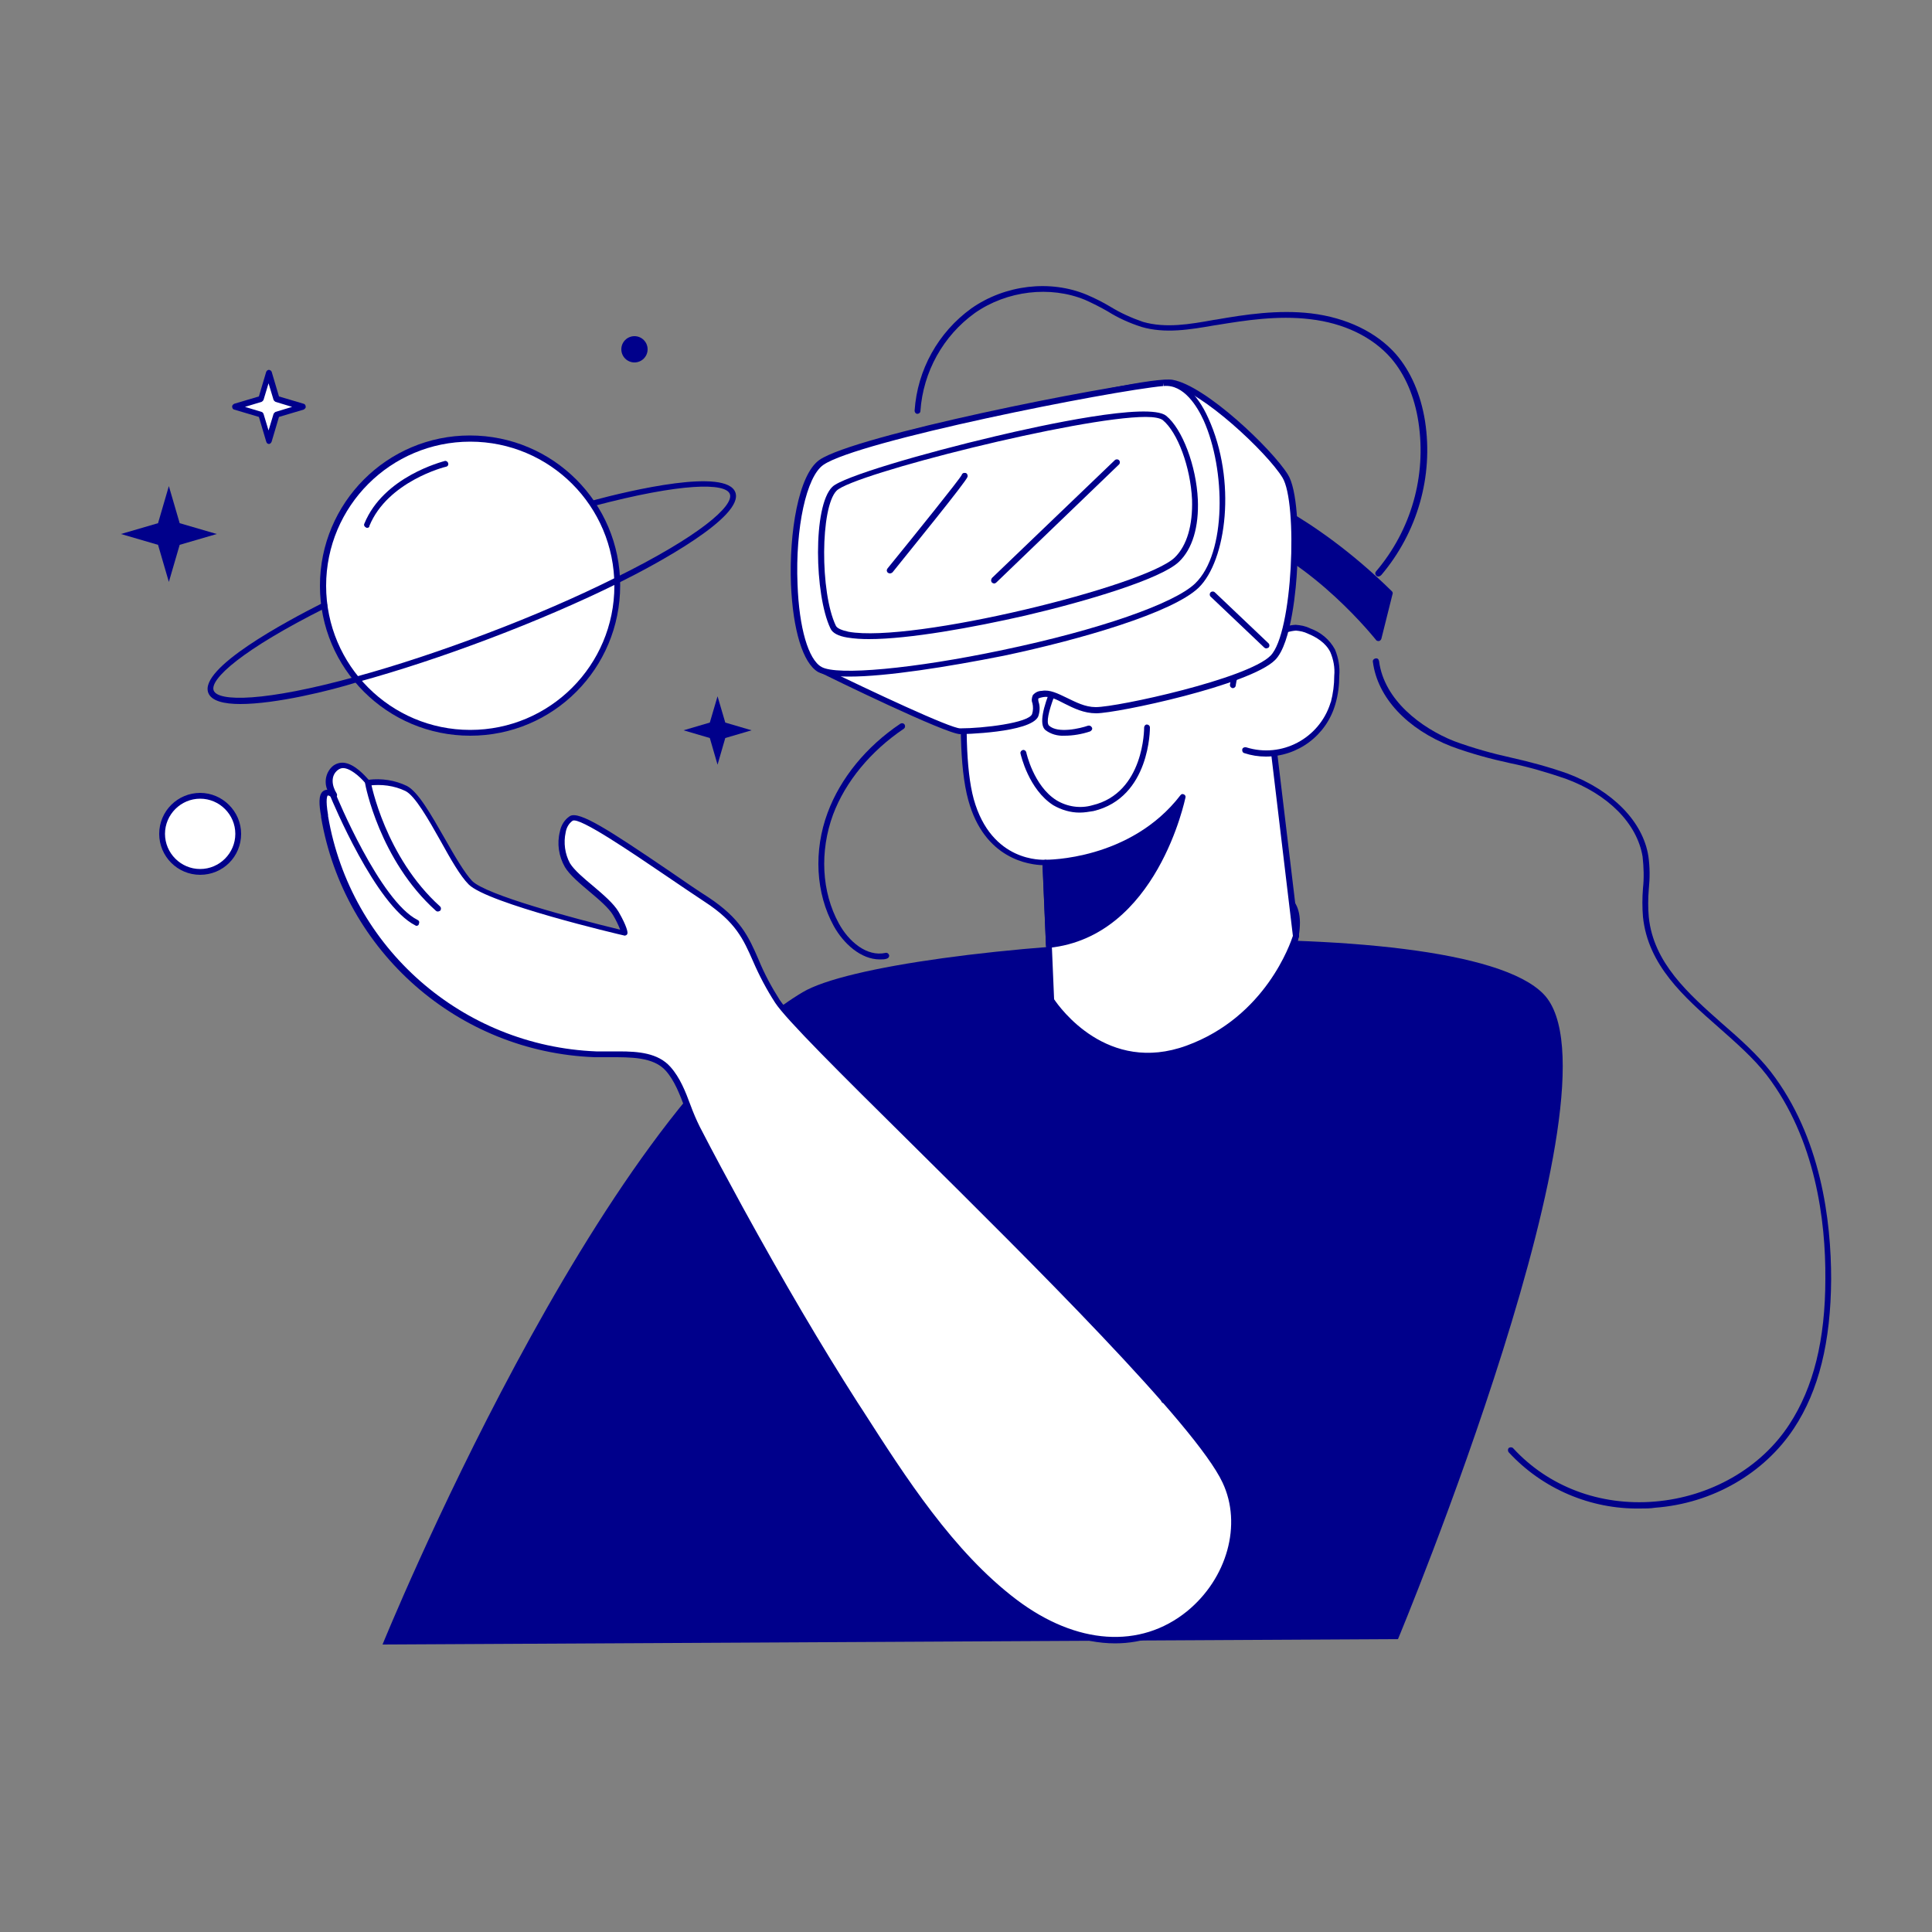 <svg transform="scale(1)" version="1.1" id="Layer_1" xmlns="http://www.w3.org/2000/svg" xmlns:xlink="http://www.w3.org/1999/xlink" x="0px" y="0px" viewBox="0 0 500 500" xml:space="preserve" class="show_show__wrapper__graphic__5Waiy "><rect x="0" y="0" width="500" height="500" fill="#808080" stroke="none"/><title>React</title><style type="text/css">
	.st0{fill:#00008b;}
	.st1{fill:#00008bb0;}
	.st2{fill:#ffffff;}
	.st3{fill:#00008b;}
	.st4{fill:none;}
</style><g id="Character_woman"><path class="st0" d="M207.7,256.8C154.8,288.3,99,425.6,99,425.6l262.8-1.4c0,0,59.9-143.8,37.7-166.9S230.1,243.4,207.7,256.8z"></path><path class="st1" d="M163.8,422c-0.1,0-0.3,0-0.4-0.1c-0.3-0.2-0.5-0.6-0.3-1c1.2-2.2,9.1-19.1,19-40.5
		c31.7-68.1,47.1-100.6,48.9-101.6c0.4-0.2,0.8,0,1,0.3s0,0.8-0.3,1c-2.3,2.2-29.9,61.6-48.2,100.8c-10,21.4-17.8,38.3-19.1,40.6
		C164.3,421.9,164.1,422,163.8,422z"></path><path class="st1" d="M272.1,258.9c0,0-15.2,42-1.5,52.9s59.2-37.3,64.8-69.6S272.1,258.9,272.1,258.9z"></path><path class="st1" d="M275.5,314.1c-1.9,0.1-3.8-0.6-5.4-1.7c-14-11.1,0.6-52,1.2-53.8c0-0.1,0.1-0.3,0.3-0.4
		c2-1.4,48.9-34.5,61.6-26.5c2.8,1.8,3.8,5.4,2.9,10.6c-4.5,26.4-35.5,63.2-54.5,70.5C279.7,313.6,277.6,314,275.5,314.1z
		 M272.7,259.3c-1.1,3.3-14.3,41.8-1.6,51.8c2.3,1.8,5.6,1.9,10,0.2c18.6-7.1,49-43.4,53.5-69.3c0.8-4.6,0-7.6-2.2-9.1
		c-4.8-3.1-16.7,0.5-34.2,10.3C285.6,250.3,274.3,258.2,272.7,259.3z"></path><path class="st2" d="M270.5,223.2l1.5,35.6c0,0,13.2,20.6,35.4,12.4s28-29.1,28-29.1l-7.7-64.3c0,0-18-7.1-17.2-44.3
		c0,0-23.9,15.5-58.2,15.1c0,0-5.8,41-1,58.3S270.5,223.2,270.5,223.2z"></path><path class="st1" d="M297.3,273.9c-16.2,0-25.7-14.5-25.9-14.7c-0.1-0.1-0.1-0.2-0.1-0.4l-1.5-34.9c-3.2-0.1-15-1.4-19.2-16.8
		c-4.8-17.3,0.7-56.9,0.9-58.6c0.1-0.4,0.4-0.6,0.8-0.6c33.8,0.4,57.6-14.8,57.8-14.9c0.3-0.2,0.8-0.1,1.1,0.2
		c0.1,0.1,0.1,0.3,0.1,0.4c-0.4,19,4.2,29.8,8.1,35.6c4.2,6.2,8.6,8,8.6,8c0.3,0.1,0.4,0.3,0.5,0.6l7.7,64.3c0,0.1,0,0.2,0,0.3
		c-0.1,0.2-6.2,21.4-28.4,29.6C304.4,273.3,300.8,273.9,297.3,273.9z M272.8,258.6c1.4,2.1,13.8,19.5,34.3,12s26.9-26.6,27.5-28.4
		l-7.6-63.7c-2.8-1.3-17.5-10-17.3-43.5c-17.2,9.5-36.5,14.5-56.2,14.5h-0.6c-0.7,5.3-5.2,41.6-0.9,57.3
		c4.6,16.5,17.9,15.7,18.5,15.7c0.2,0,0.4,0.1,0.6,0.2c0.1,0.1,0.2,0.3,0.2,0.5L272.8,258.6z"></path><path class="st2" d="M319,177.4c0.4-3.2,1.9-6.2,4.1-8.5c2.2-2.1,4.7-3.7,7.5-4.9c1.4-0.8,3.1-1.3,4.7-1.4c1.2,0.1,2.3,0.3,3.4,0.8
		c2.6,0.9,4.8,2.7,6.2,5.1c0.8,2,1.2,4.3,1,6.5c0,2.4-0.4,4.8-1,7.1c-2.8,9.6-12.9,15.1-22.6,12.3c-0.1,0-0.2-0.1-0.3-0.1"></path><path class="st1" d="M327.6,195.8c-1.9,0-3.8-0.3-5.6-0.9c-0.4-0.1-0.6-0.6-0.5-1c0.1-0.4,0.6-0.6,1-0.5
		c9.2,2.9,18.9-2.3,21.8-11.4c0-0.1,0-0.2,0.1-0.2c0.6-2.3,0.9-4.6,0.9-6.9c0.2-2.1-0.2-4.2-1-6.1c-1.2-2.5-3.8-4-5.8-4.8
		c-1-0.5-2-0.7-3.1-0.8l0,0c-1.5,0.1-3,0.6-4.4,1.3c-2.7,1.2-5.2,2.8-7.3,4.8c-2.1,2.2-3.5,5.1-3.9,8.1c0,0.4-0.4,0.7-0.8,0.7
		c0,0,0,0,0,0c-0.4-0.1-0.7-0.4-0.7-0.8c0,0,0,0,0,0c0.4-3.4,2-6.5,4.3-9c2.3-2.1,4.9-3.8,7.7-5.1c1.5-0.9,3.2-1.4,5-1.5
		c1.3,0.1,2.5,0.3,3.7,0.9c2.8,1,5.1,2.9,6.5,5.5c0.9,2.2,1.3,4.5,1.1,6.8c0,2.5-0.3,4.9-1,7.3C343.3,190.3,335.9,195.8,327.6,195.8
		L327.6,195.8z"></path><path class="st1" d="M275.5,190.4c-1.8,0.1-3.6-0.4-5-1.5c-3.3-3,4.8-18.1,7.3-22.6c0.2-0.3,0.6-0.5,1-0.3c0.4,0.2,0.5,0.6,0.3,1
		c-4.9,8.8-9.2,19.3-7.6,20.8c2.3,2.1,8.1,0.7,10.1,0c0.4-0.1,0.8,0.1,1,0.5s-0.1,0.8-0.5,1C280,190,277.7,190.4,275.5,190.4z"></path><path class="st1" d="M424.4,390.4c-12.8,0.2-25.2-5.1-33.9-14.5c-0.3-0.3-0.3-0.8-0.1-1.1c0.3-0.3,0.8-0.3,1.1-0.1
		c0,0,0.1,0.1,0.1,0.1c9.1,9.9,22.4,15,36.7,13.8s27.4-8.6,34.8-20c6.2-9.5,9.3-21.8,9.3-37.7c0.1-14.9-2.5-36.1-15.2-52.7
		c-3.4-4.4-8-8.4-12.4-12.3c-9-7.9-18.3-16.1-19.6-28.6c-0.2-2.4-0.2-4.9,0-7.4c0.3-2.7,0.2-5.5-0.1-8.2c-1.4-8.5-8.8-16.1-20-20.2
		c-4.7-1.6-9.4-3-14.3-4c-5.1-1.1-10.2-2.5-15.1-4.3c-11.6-4.5-19.2-12.7-20.4-21.9c-0.1-0.4,0.2-0.8,0.7-0.9s0.8,0.2,0.9,0.7
		c1.3,10.1,10.9,17.3,19.4,20.7c4.9,1.8,9.9,3.2,14.9,4.3c4.9,1.1,9.7,2.4,14.5,4.1c11.6,4.4,19.5,12.4,20.9,21.4
		c0.4,2.8,0.4,5.7,0.1,8.6c-0.2,2.4-0.2,4.8,0,7.1c1.2,11.9,10.3,19.9,19,27.6c4.5,3.9,9.1,8,12.6,12.5c13,16.9,15.6,38.5,15.6,53.7
		c-0.1,16.2-3.2,28.8-9.6,38.5c-7.7,11.7-21.1,19.5-36,20.6C427.1,390.4,425.8,390.4,424.4,390.4z"></path><path class="st2" d="M317.1,383.4C306.2,360.2,209,270.8,201.2,259.2s-5.8-18.1-18.4-26.3s-32.1-22.7-35-21s-3.4,8.2-1,12.1
		s10.4,8.7,12.6,12.6s2.2,5.1,2.2,5.1s-35-8.2-39.9-13s-11.8-22-16.7-24.4c-3.1-1.4-6.5-2-9.9-1.4c0,0-5.1-6.5-8.5-3.9
		c-2.2,1.8-1.9,4.8-0.5,7c-3.9-2.7-2.6,3.7-2.3,5.5c6,34.4,35.1,60,70,61.4c6,0.2,14.6-1.1,18.9,3.7c3.7,4.2,4.9,10.5,7.5,15.4
		c3.6,7,7.3,13.9,11.1,20.8c9.4,17.1,19.2,34.1,29.7,50.5c11.5,18,24.1,38.2,41.4,51.3C298.4,441.7,328,406.7,317.1,383.4z"></path><path class="st1" d="M288.6,425.3c-8.5,0-17.6-3.4-26.4-10c-16.7-12.6-29.1-32.1-40.1-49.2l-1.5-2.3c-9.4-14.7-19.2-31.3-29.8-50.6
		c-3.7-6.8-7.5-13.8-11.1-20.8c-0.9-1.9-1.8-3.8-2.5-5.8c-1.3-3.4-2.6-6.9-4.9-9.5c-3.2-3.6-9.2-3.5-14.5-3.5c-1.4,0-2.6,0-3.9,0
		c-35.3-1.3-64.9-27.3-70.8-62.1v-0.3c-0.5-2.7-0.8-5.6,0.6-6.5c0.3-0.2,0.6-0.3,1-0.3c-0.9-2.2-0.3-4.7,1.5-6.2
		c0.8-0.6,1.8-0.9,2.8-0.8c2.8,0.3,5.5,3.4,6.4,4.4c3.4-0.4,6.8,0.1,9.9,1.6c2.9,1.5,6.2,7.3,9.8,13.6c2.5,4.4,5.1,8.9,7.1,11
		c3.6,3.6,25.9,9.6,38.3,12.6c-0.5-1.3-1.1-2.5-1.8-3.7c-1.1-1.9-3.7-4.1-6.2-6.2s-5.1-4.3-6.3-6.3c-1.6-2.8-2.1-6.1-1.3-9.2
		c0.3-1.6,1.2-3.1,2.6-4c2.4-1.4,10.1,3.6,26,14.4c3.5,2.4,6.8,4.7,9.8,6.6c8.3,5.5,10.4,10.1,13,16.1c1.5,3.7,3.4,7.2,5.5,10.5
		c2.7,4.1,17.6,18.9,34.8,35.9c31.3,31,74.1,73.4,81.1,88.4l0,0c5.4,11.5,1.3,26.3-9.6,35.1C302.7,422.8,295.8,425.3,288.6,425.3z
		 M160.2,272.1c5,0,10.1,0.4,13.3,4c2.5,2.8,3.9,6.4,5.2,9.9c0.7,1.9,1.5,3.8,2.4,5.6c3.6,7,7.4,14,11.1,20.8
		c10.6,19.3,20.3,35.8,29.7,50.5l1.5,2.3c10.9,17,23.3,36.4,39.7,48.8c15.5,11.7,32,12.8,44.1,3c10.4-8.5,14.3-22.5,9.2-33.3l0,0
		c-6.9-14.8-49.6-57.1-80.8-88c-18-17.8-32.2-31.9-35-36.2c-2.2-3.4-4.1-7-5.7-10.7c-2.5-5.7-4.5-10.2-12.5-15.4
		c-3-2-6.3-4.2-9.8-6.6c-9-6.1-22.6-15.4-24.4-14.4c-1,0.7-1.6,1.8-1.8,3c-0.6,2.7-0.2,5.6,1.1,8c1.1,1.8,3.6,3.9,6,5.9
		c2.6,2.2,5.4,4.6,6.6,6.7c2.2,3.8,2.3,5.2,2.3,5.4c0,0.2-0.1,0.5-0.3,0.6c-0.2,0.1-0.4,0.2-0.6,0.1c-1.4-0.3-35.3-8.3-40.2-13.2
		c-2.2-2.2-4.7-6.6-7.3-11.3c-3.1-5.5-6.6-11.7-9.1-12.9c-2.9-1.4-6.2-1.8-9.4-1.4c-0.3,0.1-0.6-0.1-0.7-0.3
		c-0.8-1.1-3.5-3.9-5.7-4.2c-0.6-0.1-1.2,0.1-1.7,0.5c-1.9,1.5-1.5,4.1-0.3,6c0.2,0.3,0.2,0.7-0.1,1c-0.3,0.3-0.7,0.3-1,0.1
		c-0.8-0.5-1.1-0.6-1.2-0.5s-0.6,0.9,0.1,5v0.3c5.8,34.1,34.7,59.5,69.4,60.9c1.2,0,2.4,0,3.8,0L160.2,272.1z"></path><path class="st2" d="M95.2,202.7c0,0,3.6,19.4,18.1,32.5"></path><path class="st1" d="M113.3,235.9c-0.2,0-0.4-0.1-0.5-0.2c-14.6-13.1-18.3-32.7-18.3-32.9c-0.1-0.4,0.2-0.8,0.6-0.9
		s0.8,0.2,0.9,0.6c0,0.2,3.7,19.3,17.9,32.1c0.3,0.3,0.3,0.8,0,1.1C113.7,235.8,113.5,235.9,113.3,235.9z"></path><path class="st2" d="M86.2,205.8c0,0,11.4,27.9,21.6,33"></path><path class="st1" d="M107.8,239.6c-0.1,0-0.2,0-0.3-0.1c-10.3-5.2-21.5-32.2-22-33.4c-0.2-0.4,0-0.8,0.4-1c0,0,0,0,0,0
		c0.4-0.2,0.8,0,1,0.4c0.1,0.3,11.4,27.7,21.2,32.6c0.4,0.2,0.5,0.6,0.3,1C108.4,239.4,108.1,239.6,107.8,239.6L107.8,239.6z"></path><path class="st1" d="M301.2,363.1c-0.2,0-0.3,0-0.4-0.1c-0.3-0.2-0.4-0.7-0.2-1c0.3-0.4,26.4-39,47.9-79.9c0.2-0.4,0.7-0.5,1-0.2
		c0.3,0.2,0.4,0.6,0.3,1c-21.6,41-47.8,79.6-48,80C301.7,363,301.4,363.1,301.2,363.1z"></path><path class="st1" d="M356.7,149.2c-0.2,0-0.4-0.1-0.5-0.2c-0.3-0.3-0.4-0.7-0.1-1.1c9.1-10.7,13.1-24.7,11-38.6
		c-1-6.7-3.5-12.4-7.1-16.6c-4.8-5.5-12.2-9.1-21-10.1c-8.3-1-16.7,0.3-24,1.5l-0.7,0.1c-6.3,1.1-12.8,2.2-18.9,0.4
		c-3.1-1-6-2.3-8.7-4c-1.9-1.1-3.9-2.1-5.9-3c-9-3.7-20.2-2.4-28.5,3.4c-8.2,5.9-13.4,15.2-14.1,25.4c0,0.4-0.4,0.7-0.8,0.7
		c0,0,0,0,0,0c-0.4,0-0.7-0.4-0.7-0.8c0.7-10.6,6.1-20.3,14.7-26.5c8.7-6.1,20.4-7.5,29.9-3.5c2.1,0.9,4.1,1.9,6.1,3.1
		c2.6,1.6,5.5,2.9,8.4,3.9c5.9,1.7,12.2,0.6,18.3-0.5l0.7-0.1c7.4-1.3,16-2.6,24.5-1.6c9.2,1.1,17,4.9,22,10.6
		c3.8,4.4,6.4,10.4,7.5,17.3c2.2,14.3-2,28.8-11.3,39.8C357.2,149.1,356.9,149.2,356.7,149.2z"></path><path class="st1" d="M279.4,210.3c-2.4,0-4.7-0.7-6.8-1.9c-6.4-4.1-8.4-13-8.5-13.4c-0.1-0.4,0.2-0.8,0.6-0.9s0.8,0.2,0.9,0.6
		c0,0.1,1.9,8.7,7.8,12.4c2.8,1.7,6.2,2.2,9.3,1.3c13.5-3.2,13.4-20,13.4-20.1c0-0.4,0.3-0.8,0.7-0.8c0,0,0,0,0,0l0,0
		c0.4,0,0.8,0.3,0.8,0.8c0,0.2,0.1,18.1-14.6,21.6C281.8,210.1,280.6,210.3,279.4,210.3z"></path><path class="st1" d="M270.5,223.2c0,0,22.1,0.5,35.5-17c0,0-6.9,35.5-34.6,38.3L270.5,223.2z"></path><path class="st1" d="M271.5,245.3c-0.2,0-0.4-0.1-0.5-0.2c-0.2-0.1-0.3-0.3-0.3-0.5l-0.9-21.3c0-0.2,0.1-0.4,0.2-0.6
		c0.2-0.1,0.4-0.2,0.6-0.2c0.2,0,21.9,0.2,34.9-16.7c0.2-0.3,0.6-0.4,0.9-0.2c0.3,0.1,0.5,0.5,0.4,0.8
		C306.7,206.7,299.5,242.4,271.5,245.3L271.5,245.3z M271.3,224l0.9,19.8c21.4-2.8,29.9-25.9,32.3-34.5
		C292.5,222.5,275.2,223.8,271.3,224z"></path><path class="st1" d="M322.9,421.2c-0.4,0-0.8-0.4-0.8-0.8c0-0.2,0.1-0.4,0.2-0.5c0.4-0.4,37.1-36.5,60.8-82.2
		c0.2-0.4,0.6-0.5,1-0.3c0.4,0.2,0.5,0.6,0.3,1c-23.8,45.9-60.7,82.2-61.1,82.6C323.3,421.1,323.1,421.2,322.9,421.2z"></path><path class="st1" d="M227.7,248.3c-4.9,0-9.4-4.1-11.9-8.6c-4.7-8.5-5.3-19.5-1.6-29.4c3.3-8.9,10-17.1,18.8-23
		c0.3-0.2,0.8-0.2,1.1,0.2c0.2,0.3,0.2,0.8-0.2,1.1c0,0,0,0,0,0c-8.6,5.8-15.1,13.7-18.3,22.2c-3.5,9.5-3,20,1.5,28.2
		c2.5,4.6,7.2,8.7,12.1,7.6c0.4-0.1,0.8,0.2,0.9,0.6c0,0,0,0,0,0c0.1,0.4-0.2,0.8-0.6,0.9C229,248.3,228.3,248.3,227.7,248.3z"></path></g><g id="Planets"><circle class="st2" cx="121.7" cy="151.6" r="38.1"></circle><path class="st3" d="M121.7,190.4c-21.5,0-38.9-17.4-38.9-38.8c0-21.5,17.4-38.9,38.8-38.9c21.5,0,38.9,17.4,38.9,38.8c0,0,0,0,0,0
		C160.5,173,143.2,190.4,121.7,190.4z M121.7,114.3c-20.6,0-37.3,16.7-37.3,37.3s16.7,37.3,37.3,37.3s37.3-16.7,37.3-37.3
		c0,0,0,0,0,0C159,131,142.3,114.3,121.7,114.3z"></path><path class="st3" d="M62.2,182.2c-4.3,0-7.5-0.8-8.3-2.9c-2.4-6.4,20-18.4,29.7-23.3c0.4-0.2,0.8,0,1,0.3c0.2,0.4,0,0.8-0.3,1
		c-21.6,10.8-30.1,18.5-29,21.4s13,3,36.9-3.6c10.6-2.9,22.3-6.8,33.9-11.2c11.9-4.5,23.4-9.5,33.2-14.4
		c21.9-10.8,30.6-18.6,29.6-21.6s-12.4-3-35.4,3.1c-0.4,0.1-0.8-0.1-0.9-0.5c-0.1-0.4,0.1-0.8,0.5-0.9c0,0,0,0,0,0
		c10.4-2.8,34.8-8.5,37.2-2.2c2.4,6.3-20.4,18.6-30.3,23.5s-21.5,9.9-33.4,14.4c-11.6,4.4-23.4,8.3-34,11.2
		C85.3,178.8,71.3,182.2,62.2,182.2z"></path><circle class="st2" cx="51.8" cy="215.8" r="9.9"></circle><path class="st3" d="M51.8,226.4c-5.9,0-10.6-4.8-10.6-10.6c0-5.9,4.8-10.6,10.6-10.6s10.6,4.8,10.6,10.6
		C62.4,221.7,57.7,226.4,51.8,226.4z M51.8,206.7c-5,0-9.1,4.1-9.1,9.1s4.1,9.1,9.1,9.1s9.1-4.1,9.1-9.1
		C60.9,210.8,56.8,206.7,51.8,206.7L51.8,206.7z"></path><polygon class="st3" points="43.7,125.8 46.5,135.4 56.1,138.2 46.5,141 43.7,150.6 40.9,141 31.3,138.2 40.9,135.4 	"></polygon><polygon class="st3" points="185.7,180.2 187.7,187 194.5,189 187.7,191 185.7,197.9 183.7,191 176.9,189 183.7,187 	"></polygon><polygon class="st2" points="69.6,96.5 71.6,103.3 78.4,105.3 71.6,107.3 69.6,114.1 67.6,107.3 60.7,105.3 67.6,103.3 	"></polygon><path class="st3" d="M69.6,114.9L69.6,114.9c-0.3,0-0.6-0.2-0.7-0.6l-1.9-6.4l-6.4-1.9c-0.4-0.1-0.6-0.6-0.5-1
		c0.1-0.2,0.3-0.4,0.5-0.5l6.4-1.9l1.9-6.4c0.2-0.4,0.6-0.6,1-0.4c0.2,0.1,0.3,0.2,0.4,0.4l1.9,6.4l6.4,1.9c0.4,0.1,0.6,0.6,0.5,1
		c-0.1,0.2-0.3,0.4-0.5,0.5l-6.4,1.9l-1.9,6.4C70.2,114.6,69.9,114.9,69.6,114.9z M63.4,105.3l4.3,1.3c0.3,0.1,0.4,0.3,0.5,0.5
		l1.3,4.3l1.3-4.3c0.1-0.2,0.3-0.4,0.5-0.5l4.3-1.3l-4.3-1.3c-0.2-0.1-0.4-0.3-0.5-0.5l-1.3-4.3l-1.3,4.3c-0.1,0.2-0.3,0.4-0.5,0.5
		L63.4,105.3z"></path><circle class="st3" cx="164.2" cy="90.4" r="3.4"></circle><path class="st2" d="M115.3,120.2c0,0-15.4,3.7-20.3,15.7"></path><path class="st3" d="M95,136.6c-0.1,0-0.2,0-0.3-0.1c-0.4-0.2-0.6-0.6-0.4-1c0,0,0,0,0,0c5-12.2,20.2-16,20.8-16.2
		c0.4-0.1,0.8,0.2,0.9,0.6c0.1,0.4-0.1,0.8-0.6,0.9c0,0,0,0,0,0c-0.2,0-15.1,3.8-19.8,15.3C95.6,136.5,95.3,136.6,95,136.6z"></path></g><g id="VR_Glass"><path class="st1" d="M320.1,126.6c0,0,18.2,6,39.5,26.9l-2.9,11.6c0,0-16-20.5-35.9-27.5L320.1,126.6z"></path><path class="st1" d="M356.7,165.9c-0.2,0-0.5-0.1-0.6-0.3c-0.2-0.2-16.1-20.4-35.6-27.3c-0.3-0.1-0.5-0.4-0.5-0.7l-0.6-11
		c0-0.2,0.1-0.5,0.3-0.6c0.2-0.2,0.5-0.2,0.7-0.1c0.2,0.1,18.6,6.3,39.8,27.1c0.2,0.2,0.3,0.5,0.2,0.7l-2.9,11.6
		c-0.1,0.3-0.3,0.5-0.6,0.6L356.7,165.9z M321.5,137c16.9,6.2,31.1,22,34.8,26.4l2.4-9.7c-17.8-17.5-33.6-24.4-37.8-26L321.5,137z"></path><path class="st2" d="M212.1,173.2c0,0,32.8,16.1,36.4,16.1s18-1,19.3-4.2s-1.9-4.8,1.9-5.5s8,4.2,13.9,4.2s39.6-7.4,45.7-13.5
		s7.4-40.3,3.2-47s-21.1-22.7-29.3-24.2c-7.6-1.3-78,16.1-88.3,23.8S205.6,161.6,212.1,173.2z"></path><path class="st1" d="M248.5,190c-3.6,0-33.4-14.5-36.7-16.2c-0.1-0.1-0.3-0.2-0.3-0.3c-6.7-12-7.4-43.4,3.1-51.2
		c10-7.5,80.7-25.4,88.9-24c8.5,1.5,25.6,17.8,29.8,24.5c2.4,3.8,2.9,14.9,2.4,24.2c-0.2,4.5-1.4,19.5-5.7,23.8
		c-6.5,6.5-40.9,13.8-46.3,13.8c-3.2,0-5.8-1.3-8.2-2.5c-2.1-1.1-3.9-2-5.5-1.7c-1.1,0.2-1.3,0.4-1.3,0.4c0,0.3,0,0.6,0.1,0.9
		c0.4,1.2,0.3,2.5-0.1,3.7C266.8,189.7,248.7,190,248.5,190z M212.6,172.6c13.1,6.4,33.4,15.9,35.9,15.9c5.9,0,17.7-1.4,18.6-3.7
		c0.3-0.9,0.3-1.9,0.1-2.8c-0.3-0.7-0.2-1.4,0.1-2.1c0.6-0.7,1.4-1.1,2.3-1.1c2.1-0.4,4.2,0.7,6.5,1.8s4.7,2.4,7.5,2.4
		c5.6,0,39.2-7.3,45.2-13.3c5.8-5.8,7.1-39.6,3.1-46.1s-20.9-22.4-28.8-23.8s-77.8,16.3-87.7,23.7
		C205.7,130.8,206.4,161.1,212.6,172.6z"></path><path class="st2" d="M301,99.1c-14.5,1.3-79.2,14.2-88.4,20.4s-9.7,48.3-0.5,53.6s85-9.7,97.6-21.7S315.5,97.8,301,99.1z"></path><path class="st1" d="M219.8,175.1c-3.8,0-6.6-0.4-8.1-1.2c-3.9-2.3-6.5-10.8-7-22.7c-0.5-13.2,1.9-28.4,7.4-32.2
		c9.2-6.3,73.6-19.2,88.8-20.6c4.6-0.4,8.8,3.1,11.8,9.8c7.4,16.2,4.7,36.9-2.5,43.9c-6.8,6.5-30.5,13.4-50.4,17.6
		C245.2,172.6,229.4,175.1,219.8,175.1z M301,99.1l0.1,0.8c-13.9,1.3-79,14.2-88,20.4c-4.4,3-7.3,16.3-6.7,30.9
		c0.4,11.3,2.8,19.5,6.2,21.4c4,2.3,23.8,0.5,47-4.4c24.8-5.2,44.3-12,49.7-17.2c8.2-7.9,7.9-29.5,2.2-42.2
		c-1.6-3.5-5.1-9.4-10.3-8.9L301,99.1z"></path><line class="st4" x1="313.9" y1="153.9" x2="327.7" y2="167.1"></line><path class="st1" d="M327.7,167.8c-0.2,0-0.4-0.1-0.5-0.2l-13.9-13.2c-0.3-0.3-0.3-0.8,0-1.1c0.3-0.3,0.8-0.3,1.1,0l0,0l13.9,13.2
		c0.3,0.3,0.3,0.8,0,1.1c0,0,0,0,0,0C328.1,167.7,327.9,167.8,327.7,167.8z"></path><path class="st2" d="M215.9,126.5c-4.5,4.5-4.5,27.1-0.3,35.8s79.9-8.7,88.9-17.4s3.5-31.2-3.2-36.7S220.4,122,215.9,126.5z"></path><path class="st1" d="M224.9,165.4c-1.9,0-3.7-0.1-5.6-0.4c-2.4-0.4-3.9-1.2-4.4-2.4c-4.1-8.6-4.6-31.6,0.5-36.6
		c2.6-2.6,23.5-8.7,42.2-13.1c11.8-2.8,39.7-8.9,44.2-5.3c4.2,3.4,7.8,13,8.2,21.7c0.3,7-1.4,12.8-4.9,16.1
		c-4.7,4.5-24.3,10.3-39.7,13.9C251.8,162.4,235.3,165.4,224.9,165.4z M296.5,107.9c-17.1,0-75.8,14.8-80,19.1
		c-4.2,4.3-4.3,26.3-0.2,34.9c0.3,0.7,1.5,1.2,3.3,1.6c16.5,3,76.7-11.8,84.4-19.2c3.2-3.1,4.7-8.4,4.5-15
		c-0.4-8.4-3.7-17.4-7.6-20.6C300.2,108.2,298.7,107.9,296.5,107.9z"></path><path class="st3" d="M230.3,148.4c-0.4,0-0.8-0.3-0.8-0.8c0-0.2,0.1-0.3,0.2-0.5c7.4-9.1,18.6-23,19.2-24.2
		c0.1-0.4,0.5-0.6,0.9-0.5c0,0,0.1,0,0.1,0c0.4,0.1,0.6,0.6,0.5,1c0,0,0,0,0,0c-0.4,1.3-15,19.2-19.4,24.7
		C230.8,148.3,230.5,148.4,230.3,148.4z"></path><path class="st3" d="M257.3,151c-0.4,0-0.8-0.3-0.8-0.8c0-0.2,0.1-0.4,0.2-0.6l31.8-30.5c0.3-0.3,0.8-0.3,1.1,0c0,0,0,0,0,0
		c0.3,0.3,0.3,0.8,0,1.1c0,0,0,0,0,0l-31.7,30.5C257.7,150.9,257.5,151,257.3,151z"></path></g></svg>